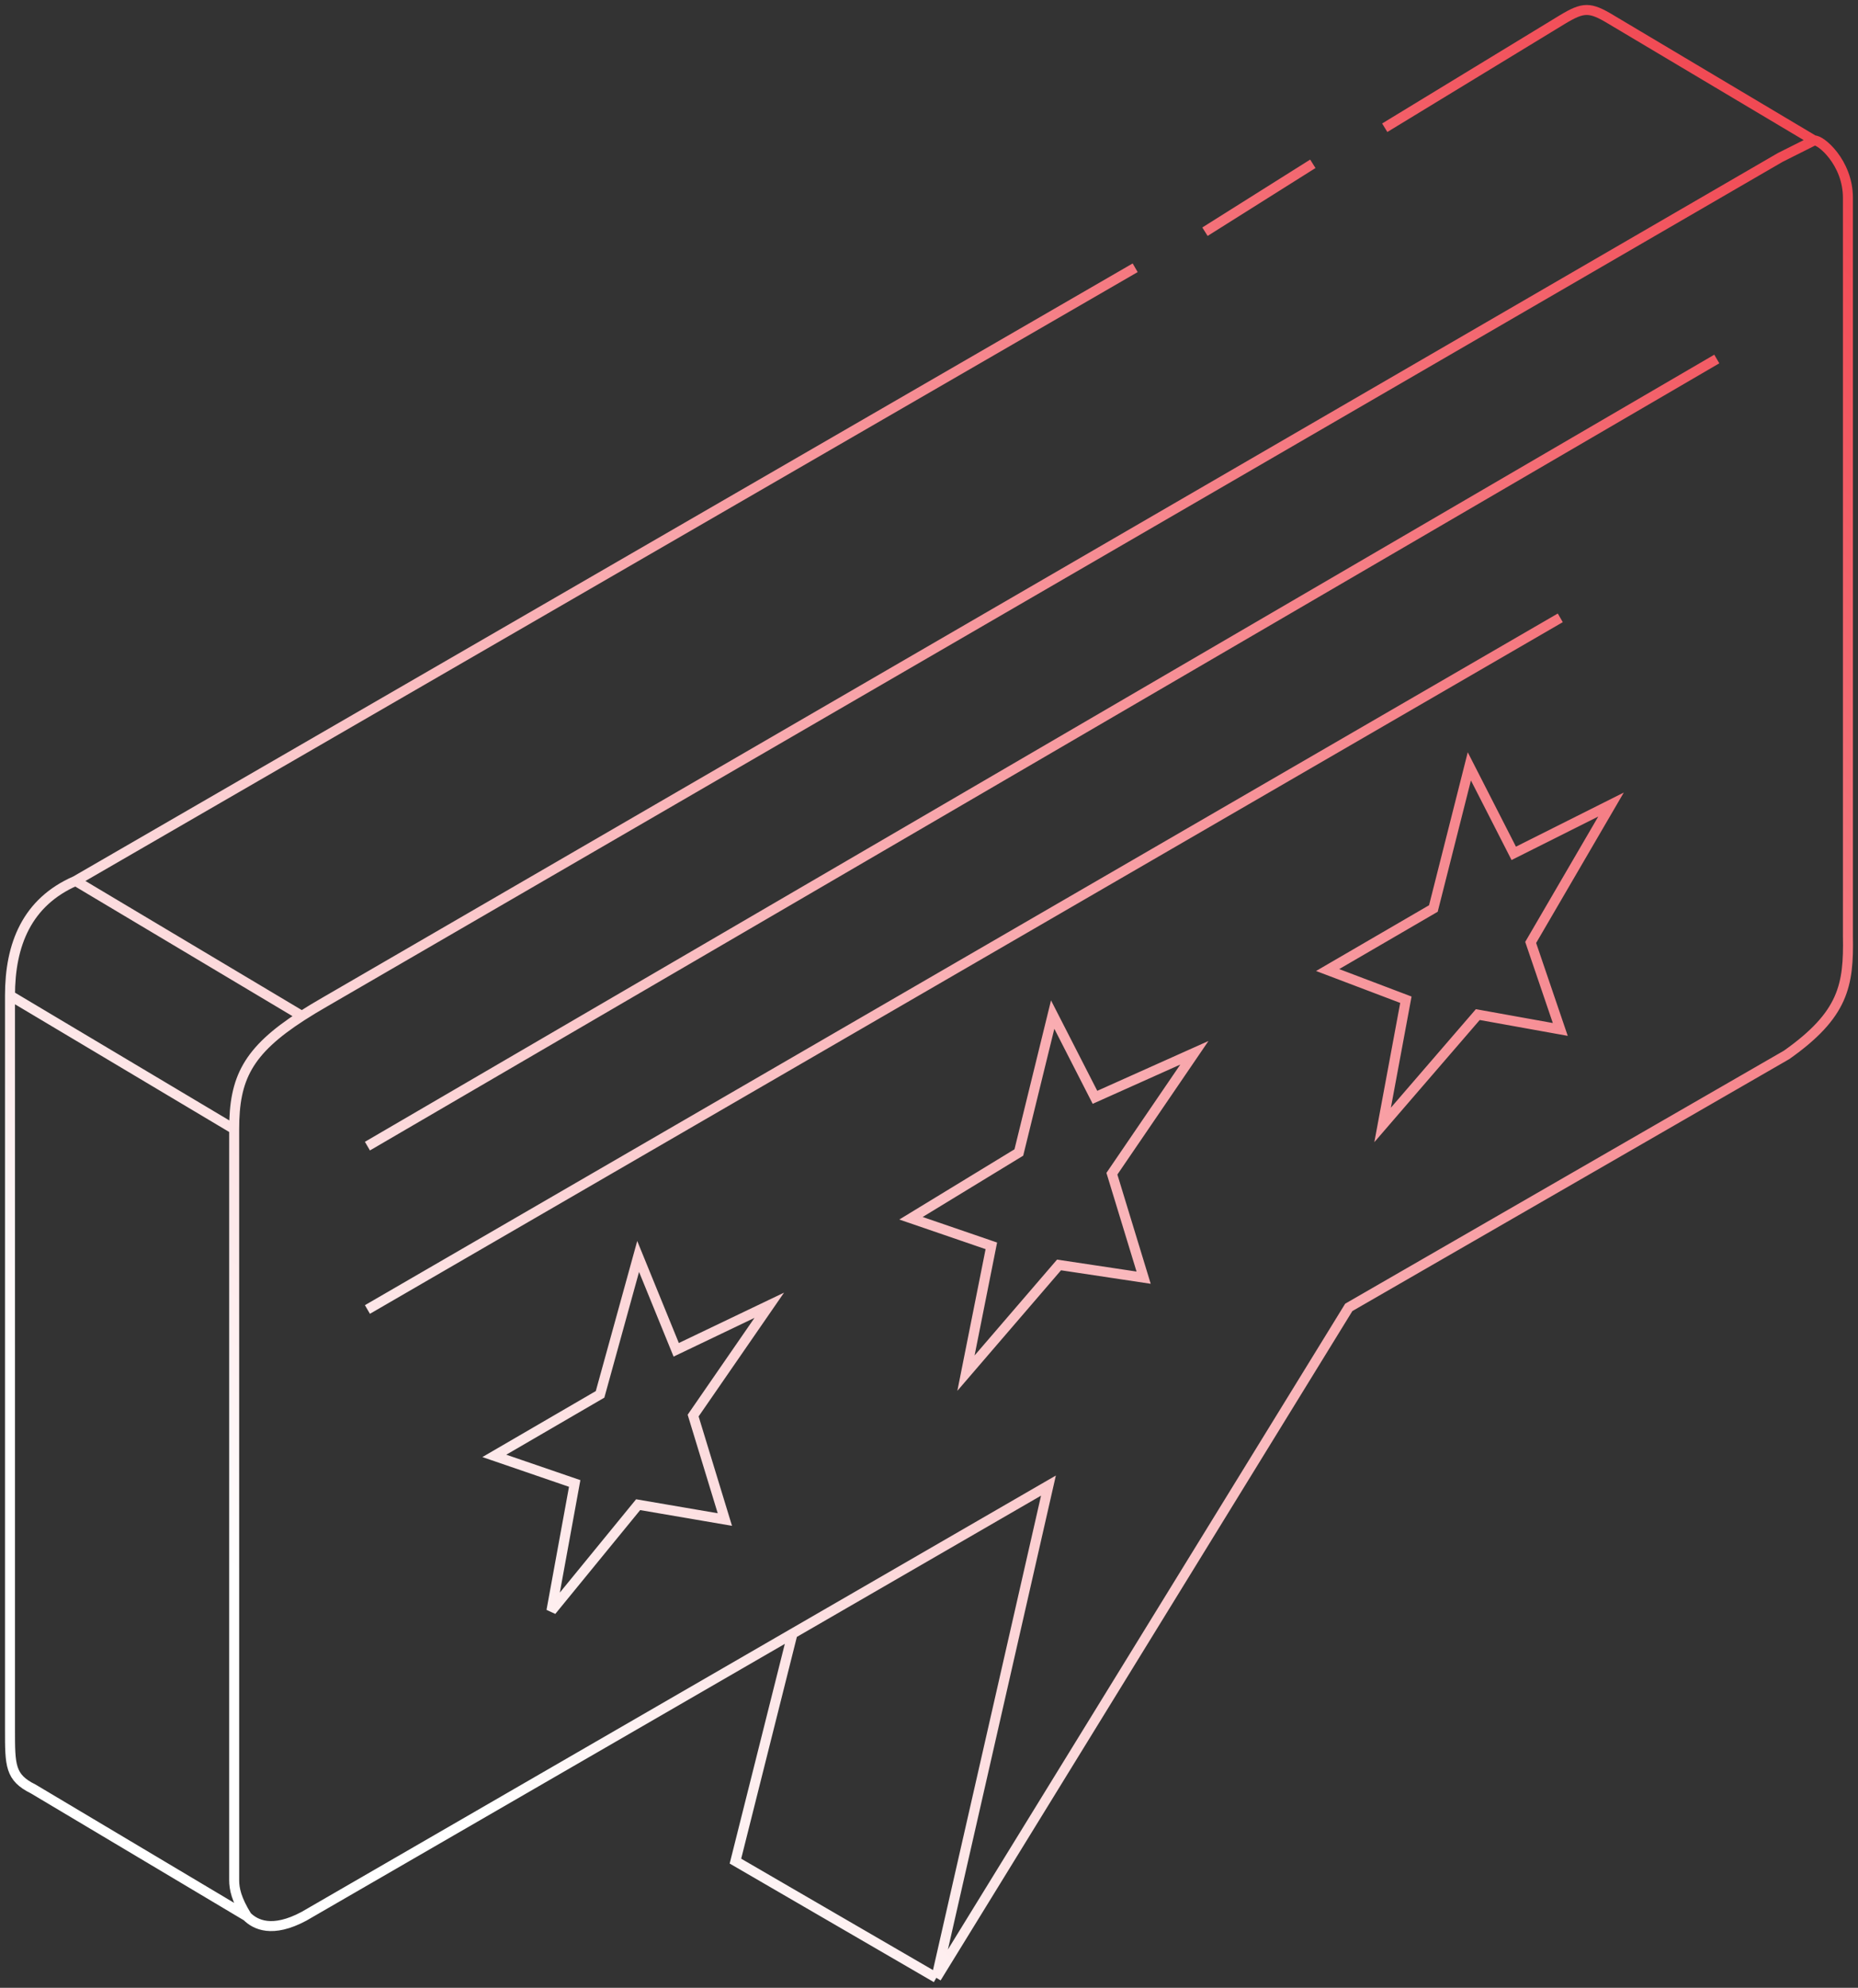 <svg width="186" height="199" viewBox="0 0 186 199" fill="none" xmlns="http://www.w3.org/2000/svg">
<rect x="0" y="0" width="186" height="199" fill="#333333" stroke="none"/>
<path d="M23.443 113.04V188.23C23.443 189.079 23.655 190.141 24.713 191.84M23.443 113.04L1 99.659M23.443 113.04C23.443 107.963 24.771 105.216 30.218 101.705M1 99.659V173.149C1 176.76 1 177.943 3.329 179.096L24.713 191.84M1 99.659C1 94.562 2.694 90.314 7.564 88.189M24.713 191.84C25.56 192.69 27.254 193.54 30.43 191.84L79.339 163.545M93.736 198L104.958 148.723L79.339 163.545M93.736 198L73.622 186.318L79.339 163.545M93.736 198L135.023 130.882L178.851 105.606C184.567 101.571 185.084 98.635 184.991 93.712V19.797C184.991 16.265 182.238 13.952 181.603 14.062M30.218 101.705C30.924 101.251 31.698 100.783 32.547 100.296L178.215 15.762C179.486 15.124 180.756 14.487 181.603 14.062M30.218 101.705L7.564 88.189M7.564 88.189L113.639 26.806M120.626 23.196L131.424 16.399M138.623 12.788L156.408 1.956C158.525 0.681 159.16 0.681 161.277 1.956L181.603 14.062M36.782 114.74L171.864 35.94M156.196 61.852L36.782 131.094M63.883 150.635L72.564 152.122L69.388 141.714L77.01 130.67L67.694 135.13L63.883 125.784L60.072 139.59L49.486 145.75L57.531 148.511L55.202 161.255L63.883 150.635ZM106.017 126.634L114.486 127.908L111.31 117.501L119.567 105.394L109.616 109.854L105.381 101.571L101.994 115.377L91.196 121.961L99.241 124.722L96.701 137.466L106.017 126.634ZM147.939 101.571L156.196 103.058L153.232 94.349L161.277 80.543L151.538 85.429L147.092 76.72L143.492 90.951L132.906 97.111L140.74 100.084L138.411 112.616L147.939 101.571Z" stroke="url(#paint0_linear_92_1305)"/>
<defs>
<linearGradient id="paint0_linear_92_1305" x1="146.854" y1="-38.779" x2="-7.795" y2="128.486" gradientUnits="userSpaceOnUse">
<stop stop-color="#F03B46"/>
<stop offset="1" stop-color="white"/>
</linearGradient>
</defs>
</svg>
